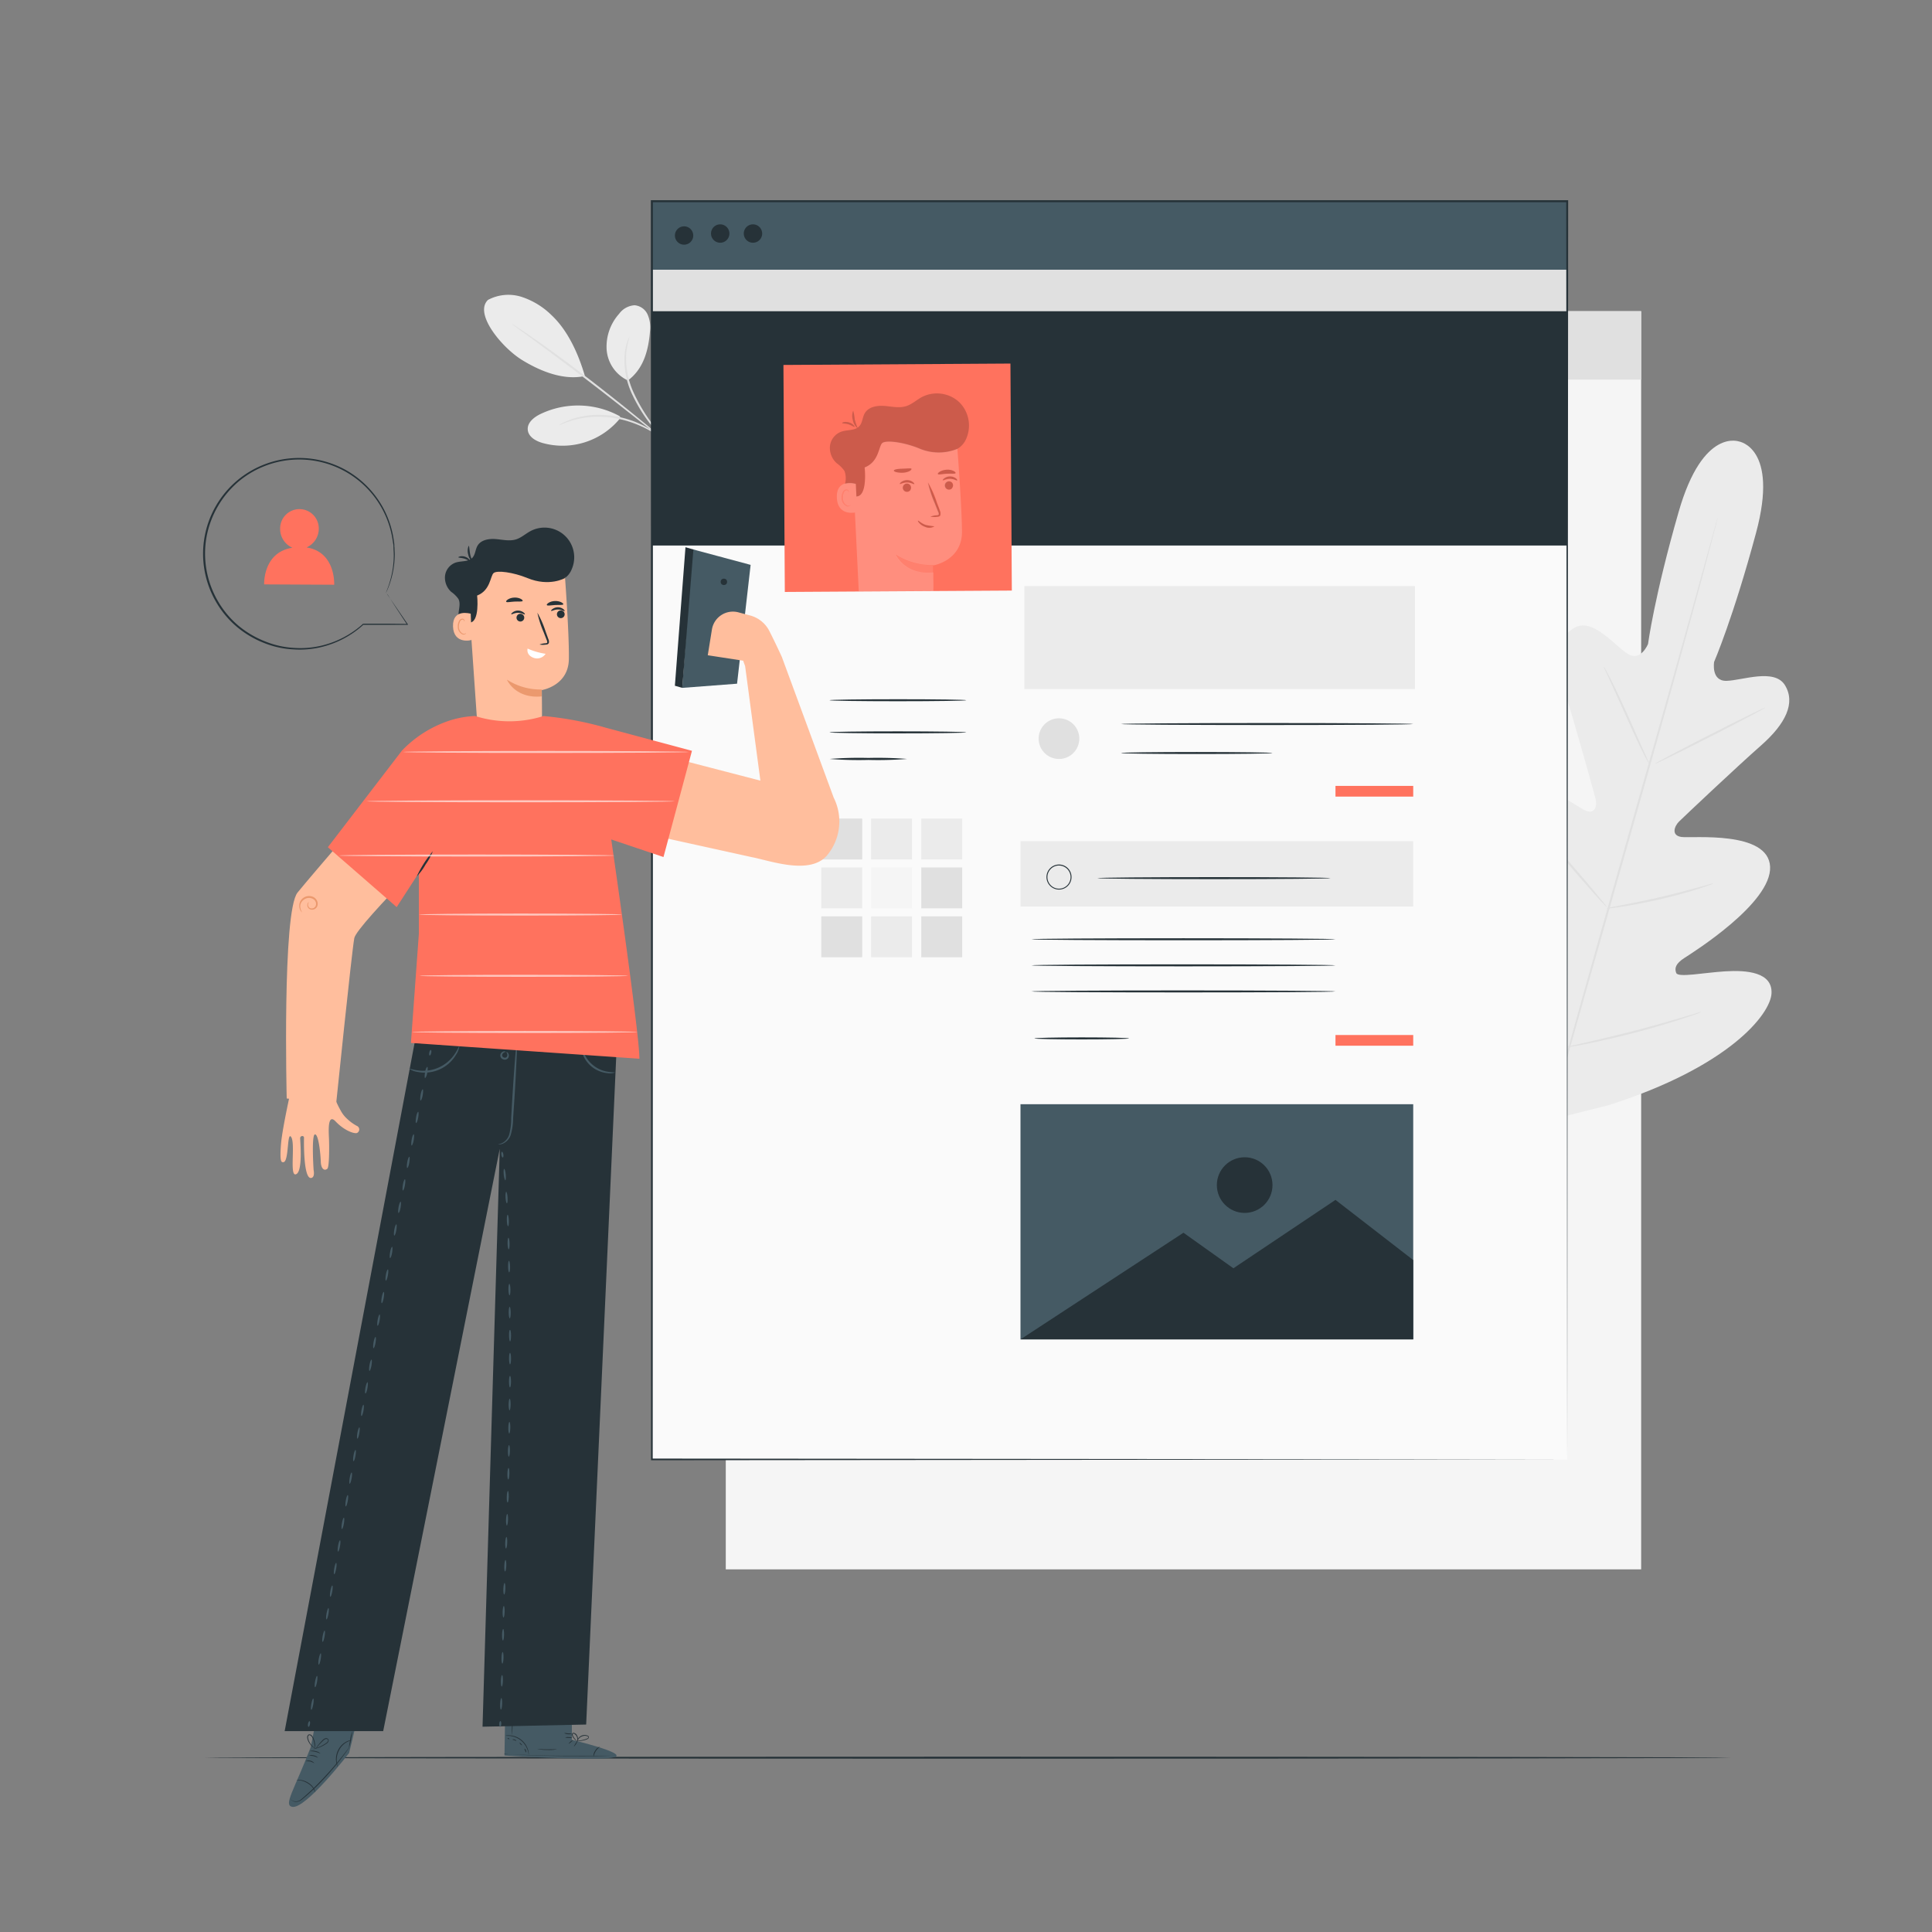 <svg xmlns="http://www.w3.org/2000/svg" viewBox="0 0 500 500"><rect x="0" y="0" width="500" height="500" fill="#808080" stroke="none"/><g id="freepik--background-complete--inject-51"><rect x="187.83" y="80.54" width="236.9" height="325.61" style="fill:#f5f5f5"></rect><rect x="187.83" y="80.54" width="236.9" height="17.7" style="fill:#e0e0e0"></rect><path d="M198.57,89.39A2.38,2.38,0,1,1,196.19,87,2.38,2.38,0,0,1,198.57,89.39Z" style="fill:#f5f5f5"></path><path d="M216.4,88.88A2.38,2.38,0,1,1,214,86.49,2.38,2.38,0,0,1,216.4,88.88Z" style="fill:#f5f5f5"></path><path d="M207.92,88.88a2.38,2.38,0,1,1-2.38-2.39A2.38,2.38,0,0,1,207.92,88.88Z" style="fill:#f5f5f5"></path><path d="M450.23,114.31s-9.44-3.91-15.77,18.07-7.95,34.28-7.95,34.28-1.89,4.71-5.3,2.53-8.86-9.2-13.48-6.85c-4.8,2.43-5.38,8.42-2.8,16.56s7.58,26.18,8,27.81,0,4.18-2.59,3.07-18.37-13.09-23.6-5.24,5.68,29.33,6.83,31.71.86,3.53-.21,4.38-6-3.68-10.64-6.9-10.57-6.14-13.21-1.36-.44,22.06,21.17,46.65l10.77,10.74,14.8-3.73c31.2-9.91,42-23.57,42.22-29s-6.39-6-12-5.65-12.19,1.69-12.67.42-.12-2.42,2.09-3.86,22.65-14.22,22.21-23.64-20.15-7.32-22.92-7.69-1.84-2.82-.64-4,14.81-14.05,21.22-19.69,9-11.06,6.16-15.63c-2.75-4.39-11-1.2-15.08-1.09s-3.23-4.9-3.23-4.9,4.94-11.37,10.87-33.46S450,114.24,450,114.24" style="fill:#ebebeb"></path><path d="M444.53,134s0,.16-.1.47-.2.78-.34,1.36c-.32,1.23-.77,3-1.36,5.24-1.18,4.55-2.94,11.12-5.15,19.22-4.42,16.21-10.7,38.56-17.73,63.21s-13.37,47-17.87,63.17l-5.31,19.17c-.63,2.25-1.12,4-1.45,5.21-.17.58-.3,1-.39,1.36l-.15.45s0-.16.09-.47.2-.78.34-1.36c.32-1.22.78-3,1.36-5.24,1.18-4.55,2.95-11.11,5.16-19.22,4.41-16.21,10.7-38.55,17.72-63.21s13.37-47,17.87-63.17L442.54,141c.62-2.25,1.11-4,1.45-5.21q.24-.87.39-1.35C444.47,134.14,444.53,134,444.53,134Z" style="fill:#e0e0e0"></path><path d="M415,172.45a4.21,4.21,0,0,1,.58.94c.35.62.82,1.52,1.4,2.65,1.14,2.25,2.63,5.41,4.22,8.92l4,9,1.23,2.73a3.84,3.84,0,0,1,.4,1,5.49,5.49,0,0,1-.58-.93c-.35-.62-.82-1.53-1.38-2.66-1.12-2.27-2.58-5.44-4.16-9l-4.07-9c-.49-1.07-.91-2-1.25-2.72A4.94,4.94,0,0,1,415,172.45Z" style="fill:#e0e0e0"></path><path d="M428.22,197.71c-.07-.13,6.3-3.5,14.21-7.53s14.38-7.2,14.45-7.07-6.3,3.5-14.21,7.53S428.28,197.84,428.22,197.71Z" style="fill:#e0e0e0"></path><path d="M415.72,235.08a4.87,4.87,0,0,1,1.09-.27l3-.57c2.52-.49,6-1.18,9.83-2.07s7.27-1.81,9.75-2.49l2.94-.81a5.62,5.62,0,0,1,1.1-.24,4.17,4.17,0,0,1-1,.43c-.68.25-1.67.58-2.9,1-2.46.78-5.89,1.75-9.73,2.64s-7.34,1.53-9.89,1.93c-1.28.19-2.31.33-3,.41A4.31,4.31,0,0,1,415.72,235.08Z" style="fill:#e0e0e0"></path><path d="M398.7,214.88a5,5,0,0,1,.75.72c.46.48,1.11,1.19,1.91,2.08,1.59,1.77,3.76,4.24,6.14,7s4.51,5.26,6,7.09c.76.92,1.37,1.67,1.78,2.19a3.67,3.67,0,0,1,.6.85,4.46,4.46,0,0,1-.75-.72c-.46-.48-1.11-1.19-1.91-2.08-1.59-1.77-3.77-4.24-6.14-7s-4.51-5.26-6-7.09c-.76-.92-1.37-1.66-1.78-2.19A3.31,3.31,0,0,1,398.7,214.88Z" style="fill:#e0e0e0"></path><path d="M383.47,246.48a6.31,6.31,0,0,1,.95.93l2.46,2.65c2.05,2.26,4.86,5.4,7.94,8.9s5.85,6.67,7.83,9l2.33,2.77a6.77,6.77,0,0,1,.8,1.06,6.6,6.6,0,0,1-1-.93l-2.45-2.65c-2.05-2.26-4.86-5.41-7.94-8.9s-5.85-6.67-7.83-9l-2.33-2.77A6.52,6.52,0,0,1,383.47,246.48Z" style="fill:#e0e0e0"></path><path d="M405.41,271a8.45,8.45,0,0,1,1.38-.38l3.77-.86c3.18-.73,7.58-1.76,12.4-3s9.15-2.51,12.29-3.43l3.71-1.09a7.74,7.74,0,0,1,1.38-.35,6.61,6.61,0,0,1-1.32.54c-.86.31-2.11.74-3.66,1.25-3.11,1-7.44,2.33-12.27,3.59s-9.25,2.24-12.46,2.88c-1.6.32-2.9.56-3.81.7A6.88,6.88,0,0,1,405.41,271Z" style="fill:#e0e0e0"></path><path d="M126.3,77.61a11.25,11.25,0,0,1,8.78-.75,19.87,19.87,0,0,1,7.65,4.7c4.28,4,7,10.13,8.64,15.75-6.34,1.39-13-2.14-16.26-4.14-5.16-3.17-12.56-12-8.81-15.56" style="fill:#ebebeb"></path><path d="M162.45,98.44A9.58,9.58,0,0,1,157,90.52a12.73,12.73,0,0,1,3.23-9.31,5.36,5.36,0,0,1,4-2.21,4.08,4.08,0,0,1,3.38,2.42,8.32,8.32,0,0,1,.61,4.28c-.39,5-1.68,9.75-5.69,12.74" style="fill:#ebebeb"></path><path d="M172.39,114.38s-.33-.27-.85-.84-1.27-1.4-2.15-2.46a40.43,40.43,0,0,1-5.82-9.09,20.57,20.57,0,0,1-1.88-10.6,14.48,14.48,0,0,1,.74-3.21,4.52,4.52,0,0,1,.51-1.09,25.42,25.42,0,0,0-.88,4.33,21.38,21.38,0,0,0,2,10.35,45.07,45.07,0,0,0,5.64,9.08l2,2.56A5.35,5.35,0,0,1,172.39,114.38Z" style="fill:#e0e0e0"></path><path d="M132.53,83.85a2.24,2.24,0,0,1,.45.25l1.24.8c1.07.7,2.6,1.75,4.48,3.06,3.75,2.62,8.86,6.36,14.39,10.63s10.46,8.25,14,11.16l4.16,3.47,1.12,1a1.87,1.87,0,0,1,.36.36,2,2,0,0,1-.43-.28l-1.18-.89L166.85,110c-3.59-2.84-8.55-6.77-14.07-11s-10.6-8-14.3-10.74l-4.38-3.19-1.18-.88C132.65,84,132.52,83.87,132.53,83.85Z" style="fill:#e0e0e0"></path><path d="M160.31,107.67a22.48,22.48,0,0,0-20.52-.48c-1.62.8-3.34,2.17-3.21,4s2,2.92,3.78,3.44a19.19,19.19,0,0,0,20.26-6.55" style="fill:#ebebeb"></path><path d="M144.64,110.05a4.65,4.65,0,0,1,1-.58,7.71,7.71,0,0,1,1.24-.57,13.55,13.55,0,0,1,1.72-.61,15.94,15.94,0,0,1,2.14-.53,23,23,0,0,1,2.51-.35,26.94,26.94,0,0,1,5.8.27,27.93,27.93,0,0,1,5.58,1.59,25.43,25.43,0,0,1,4.2,2.18,18.21,18.21,0,0,1,1.5,1,11.16,11.16,0,0,1,1.06.85,4.87,4.87,0,0,1,.84.81c-.06.09-1.31-1-3.59-2.39A28.34,28.34,0,0,0,159,108.2a27.86,27.86,0,0,0-5.67-.31,24.67,24.67,0,0,0-2.47.29,17.74,17.74,0,0,0-2.12.46C146.14,109.34,144.68,110.16,144.64,110.05Z" style="fill:#e0e0e0"></path></g><g id="freepik--Floor--inject-51"><path d="M448,454.89c0,.15-88.46.26-197.56.26S52.83,455,52.83,454.89s88.44-.26,197.57-.26S448,454.75,448,454.89Z" style="fill:#263238"></path></g><g id="freepik--speech-bubble--inject-51"><path d="M99.92,153.43s.15.18.4.54l1.09,1.57,4.12,6a.12.12,0,0,1,0,.17.11.11,0,0,1-.07,0H93.91a.15.15,0,0,1-.15-.14.11.11,0,0,1,0-.08h0l.26.22a24.82,24.82,0,0,1-11,5.78,23.81,23.81,0,0,1-7.11.57,23.48,23.48,0,0,1-7.47-1.62,25.39,25.39,0,0,1-7-4.1A24.42,24.42,0,0,1,56,155.92a24.8,24.8,0,0,1,5.49-31.66,24.95,24.95,0,0,1,28-2.62,25,25,0,0,1,8.87,8.44,24.64,24.64,0,0,1,3.51,9.49c.06.37.11.73.16,1.09s0,.72.07,1.06c0,.7.08,1.37.06,2a23.88,23.88,0,0,1-.32,3.49,23.6,23.6,0,0,1-1.27,4.67c-.2.51-.37.91-.49,1.15a2.37,2.37,0,0,1-.2.39,2.54,2.54,0,0,1,.15-.4c.1-.27.26-.66.44-1.18a26,26,0,0,0,1.17-4.66,24,24,0,0,0,.27-3.46c0-.64-.06-1.3-.08-2,0-.34,0-.69-.08-1.05l-.17-1.08a24.44,24.44,0,0,0-39.8-15,24.71,24.71,0,0,0-8.26,14,24.44,24.44,0,0,0,2.89,17A24.11,24.11,0,0,0,61.8,162a25.1,25.1,0,0,0,6.83,4A23.12,23.12,0,0,0,76,167.67a23.68,23.68,0,0,0,7-.53,24.52,24.52,0,0,0,10.88-5.63.16.16,0,0,1,.24,0,.15.15,0,0,1,0,.2h0l-.26-.23a1.73,1.73,0,0,1,.53-.07h2.84l3,0,5.23.06-.1.19c-1.74-2.65-3.1-4.71-4-6.14l-1-1.6C100,153.61,99.92,153.43,99.92,153.43Z" style="fill:#263238"></path><path d="M79.33,141.68a5.32,5.32,0,0,0,3.17-4.92,5,5,0,1,0-10,0,5.32,5.32,0,0,0,3.18,5c-7.67,1.15-7.32,9.48-7.32,9.48l18.13.09S86.93,142.82,79.33,141.68Z" style="fill:#FF725E"></path></g><g id="freepik--Window--inject-51"><rect x="168.67" y="52.1" width="236.9" height="325.61" style="fill:#fafafa"></rect><rect x="264.1" y="217.7" width="101.64" height="16.92" style="fill:#ebebeb"></rect><path d="M274.07,230.22a3.24,3.24,0,1,1,3.24-3.24A3.24,3.24,0,0,1,274.07,230.22Zm0-6.23a3,3,0,1,0,3,3A3,3,0,0,0,274.07,224Z" style="fill:#263238"></path><path d="M344.34,227.26c0,.14-13.5.26-30.15.26S284,227.4,284,227.26s13.5-.26,30.16-.26S344.34,227.11,344.34,227.26Z" style="fill:#263238"></path><rect x="168.67" y="80.49" width="236.9" height="60.69" style="fill:#263238"></rect><rect x="168.67" y="52.1" width="236.9" height="17.7" style="fill:#455a64"></rect><circle cx="177.04" cy="60.95" r="2.38" style="fill:#263238"></circle><path d="M197.25,60.44a2.38,2.38,0,1,1-2.38-2.38A2.39,2.39,0,0,1,197.25,60.44Z" style="fill:#263238"></path><path d="M188.77,60.44a2.38,2.38,0,1,1-2.38-2.38A2.39,2.39,0,0,1,188.77,60.44Z" style="fill:#263238"></path><rect x="168.67" y="69.8" width="236.9" height="10.69" style="fill:#e0e0e0"></rect><path d="M250.09,181.22c0,.14-7.93.26-17.71.26s-17.72-.12-17.72-.26,7.93-.26,17.72-.26S250.09,181.07,250.09,181.22Z" style="fill:#263238"></path><path d="M250.09,189.53c0,.15-7.93.27-17.71.27s-17.72-.12-17.72-.27,7.93-.26,17.72-.26S250.09,189.39,250.09,189.53Z" style="fill:#263238"></path><path d="M234.76,196.41a95.23,95.23,0,0,1-10,.26,95.23,95.23,0,0,1-10.05-.26,98.58,98.58,0,0,1,10.05-.26A98.58,98.58,0,0,1,234.76,196.41Z" style="fill:#263238"></path><rect x="265.11" y="151.68" width="101.08" height="26.65" style="fill:#ebebeb"></rect><path d="M279.32,191.15a5.26,5.26,0,1,1-5.25-5.25A5.25,5.25,0,0,1,279.32,191.15Z" style="fill:#e0e0e0"></path><path d="M365.74,187.38c0,.14-16.93.26-37.81.26s-37.82-.12-37.82-.26,16.93-.26,37.82-.26S365.74,187.23,365.74,187.38Z" style="fill:#263238"></path><path d="M329.32,194.88c0,.15-8.78.26-19.6.26s-19.61-.11-19.61-.26,8.78-.26,19.61-.26S329.32,194.74,329.32,194.88Z" style="fill:#263238"></path><rect x="345.62" y="203.39" width="20.12" height="2.77" style="fill:#FF725E"></rect><rect x="345.62" y="267.86" width="20.12" height="2.77" style="fill:#FF725E"></rect><path d="M345.62,243.08c0,.15-17.61.26-39.34.26s-39.35-.11-39.35-.26,17.62-.26,39.35-.26S345.62,242.94,345.62,243.08Z" style="fill:#263238"></path><path d="M345.62,249.83c0,.15-17.61.26-39.34.26s-39.35-.11-39.35-.26,17.62-.26,39.35-.26S345.62,249.69,345.62,249.83Z" style="fill:#263238"></path><path d="M345.62,256.58c0,.15-17.61.26-39.34.26s-39.35-.11-39.35-.26,17.62-.26,39.35-.26S345.62,256.44,345.62,256.58Z" style="fill:#263238"></path><path d="M292.22,268.74c0,.14-5.49.26-12.27.26s-12.26-.12-12.26-.26,5.49-.27,12.26-.27S292.22,268.59,292.22,268.74Z" style="fill:#263238"></path><rect x="264.1" y="285.77" width="101.64" height="60.86" style="fill:#455a64"></rect><polygon points="264.1 346.63 306.28 319.03 319.2 328.23 345.62 310.53 365.74 326.1 365.74 346.63 264.1 346.63" style="fill:#263238"></polygon><circle cx="322.12" cy="306.7" r="7.2" style="fill:#263238"></circle><rect x="212.55" y="211.84" width="10.59" height="10.59" style="fill:#e0e0e0"></rect><rect x="225.44" y="211.84" width="10.59" height="10.59" style="fill:#ebebeb"></rect><rect x="238.42" y="211.84" width="10.59" height="10.59" style="fill:#ebebeb"></rect><rect x="212.55" y="224.49" width="10.59" height="10.59" style="fill:#ebebeb"></rect><rect x="225.44" y="224.49" width="10.59" height="10.59" style="fill:#f5f5f5"></rect><rect x="238.42" y="224.49" width="10.59" height="10.59" style="fill:#e0e0e0"></rect><rect x="212.55" y="237.15" width="10.59" height="10.59" style="fill:#e0e0e0"></rect><rect x="225.44" y="237.15" width="10.59" height="10.59" style="fill:#ebebeb"></rect><rect x="238.42" y="237.15" width="10.59" height="10.59" style="fill:#e0e0e0"></rect><rect x="202.93" y="94.27" width="58.75" height="58.75" transform="translate(-0.75 1.42) rotate(-0.35)" style="fill:#FF725E"></rect><path d="M244.75,124.91a1.09,1.09,0,0,0,.09,1.53,1.08,1.08,0,0,0,1.44-1.61A1.09,1.09,0,0,0,244.75,124.91Z" style="opacity:0.2"></path><path d="M247.33,123.77a2.53,2.53,0,0,0-3,0c-.32.25-.44.49-.38.54s.85-.41,1.87-.4,1.76.56,1.87.43S247.65,124,247.33,123.77Z" style="opacity:0.2"></path><path d="M235.26,125.28a1.09,1.09,0,0,0-1.48.37,1.07,1.07,0,0,0,.36,1.48,1.09,1.09,0,0,0,1.49-.36A1.1,1.1,0,0,0,235.26,125.28Z" style="opacity:0.2"></path><path d="M236.22,124.74a2.44,2.44,0,0,0-1.49-.5,2.57,2.57,0,0,0-1.5.48c-.32.25-.44.48-.38.54s.85-.41,1.88-.4,1.75.55,1.87.42S236.54,125,236.22,124.74Z" style="opacity:0.2"></path><path d="M242.42,130.06a28.18,28.18,0,0,0-2.32-5.25,28.58,28.58,0,0,0,1.78,5.45c.28.72.56,1.4.82,2.08a1.41,1.41,0,0,1,.2.76c0,.15-.23.21-.5.24a5,5,0,0,0-1.65.36,5.07,5.07,0,0,0,1.69.05,2.15,2.15,0,0,0,.46-.06.74.74,0,0,0,.46-.43,1.73,1.73,0,0,0-.16-1.11C243,131.47,242.69,130.78,242.42,130.06Z" style="opacity:0.2"></path><path d="M231.73,143.55s2.32,5.34,9.73,4.62v-1.92A17.25,17.25,0,0,1,231.73,143.55Z" style="fill:#fff;opacity:0.1"></path><path d="M247.77,116.11l-.1.07-.06,0a12.82,12.82,0,0,1-9.8-.21c-4-1.61-8.56-2.19-9.49-1.34s-.82,4.84-4.54,6.3c0,0,.84,7.35-2.07,7.5h0l-.06,0c-.08-1.68-.15-3.24-.15-3.24a4.86,4.86,0,0,0-.61-.14,5.27,5.27,0,0,0-2.18.07c-1.16.33-2.22,1.27-2.13,3.67.15,4,3.33,4.08,4.67,3.85l1,20.42,19.29-.12c.07-1.56,0-2.67,0-4.05l0-.74c-7.41.72-9.73-4.62-9.73-4.62a17.25,17.25,0,0,0,9.7,2.7v.1c.14,0,7.41-1.27,7.45-8.63C248.93,132.18,248.16,121.29,247.77,116.11ZM220,130.89a1,1,0,0,1-.8.16,2.31,2.31,0,0,1-1.38-2.14,3,3,0,0,1,.26-1.43,1.24,1.24,0,0,1,.89-.82.69.69,0,0,1,.5.11.59.59,0,0,1,.21.31c.05.21,0,.31-.06.3s0-.11-.07-.25a.45.45,0,0,0-.53-.22,1,1,0,0,0-.64.7,2.93,2.93,0,0,0-.2,1.28,2.18,2.18,0,0,0,1.09,1.92.9.9,0,0,0,.66,0c.14-.07.21-.15.23-.14S220.2,130.76,220,130.89ZM245,121.56c1.46-.08,2.48.64,2.35.88s-1.11.09-2.29.16-2.16.34-2.3.08S243.51,121.63,245,121.56Zm-13.64.23c0-.3,1.06-.44,2.28-.49l1.54-.08c.38,0,.64,0,.72.09s-.09.39-.51.62a4.38,4.38,0,0,1-1.7.41C232.32,122.39,231.3,122.07,231.32,121.79Zm4.31,5a1.09,1.09,0,0,1-1.49.36,1.07,1.07,0,0,1-.36-1.48,1.09,1.09,0,0,1,1.48-.37A1.1,1.1,0,0,1,235.63,126.77Zm1-1.49c-.12.13-.85-.42-1.87-.42s-1.77.53-1.88.4.06-.29.38-.54a2.57,2.57,0,0,1,1.5-.48,2.44,2.44,0,0,1,1.49.5C236.54,125,236.65,125.23,236.6,125.28Zm2.79,11.06c-1.36-.46-2-1.54-1.84-1.6s.82.72,2,1.11a16.36,16.36,0,0,0,2.26.35A2.55,2.55,0,0,1,239.39,136.34Zm4-3.08a.74.74,0,0,1-.46.43,2.15,2.15,0,0,1-.46.06,5.07,5.07,0,0,1-1.69-.05,5,5,0,0,1,1.65-.36c.27,0,.48-.09.5-.24a1.41,1.41,0,0,0-.2-.76c-.26-.68-.54-1.36-.82-2.08a28.58,28.58,0,0,1-1.78-5.45,28.18,28.18,0,0,1,2.32,5.25c.27.72.53,1.41.78,2.09A1.73,1.73,0,0,1,243.36,133.26Zm3-6.91a1.08,1.08,0,0,1-1.52.09,1.08,1.08,0,1,1,1.44-1.61A1.08,1.08,0,0,1,246.36,126.35Zm1.34-2c-.11.13-.84-.43-1.87-.43s-1.76.53-1.87.4.06-.29.38-.54a2.53,2.53,0,0,1,3,0C247.65,124,247.76,124.26,247.7,124.32Z" style="fill:#fff;opacity:0.2"></path><path d="M219.31,130.81a2.18,2.18,0,0,1-1.09-1.92,2.93,2.93,0,0,1,.2-1.28,1,1,0,0,1,.64-.7.45.45,0,0,1,.53.22c.07.14,0,.24.07.25s.11-.09.06-.3a.59.59,0,0,0-.21-.31.69.69,0,0,0-.5-.11,1.24,1.24,0,0,0-.89.82,3,3,0,0,0-.26,1.43,2.31,2.31,0,0,0,1.38,2.14,1,1,0,0,0,.8-.16c.16-.13.18-.25.16-.26s-.09.07-.23.14A.9.9,0,0,1,219.31,130.81Z" style="fill:#fff;opacity:0.1"></path><path d="M221.15,110.47c.11-.08-.38-.84-1.4-1.15s-1.86,0-1.8.17.79.06,1.65.33S221,110.57,221.15,110.47Z" style="opacity:0.2"></path><path d="M221.93,110.7a17.27,17.27,0,0,1-.72-2.13,12.6,12.6,0,0,0-.4-2.3,3.65,3.65,0,0,0-.11,2.41,3.47,3.47,0,0,0,1.14,2.07s.07,0,.08,0S221.94,110.73,221.93,110.7Z" style="opacity:0.2"></path><path d="M245,122.6c1.18-.07,2.17.12,2.29-.16s-.89-1-2.35-.88-2.4.88-2.24,1.12S243.83,122.65,245,122.6Z" style="opacity:0.2"></path><path d="M233.65,122.34a4.38,4.38,0,0,0,1.7-.41c.42-.23.59-.51.51-.62s-.34-.1-.72-.09l-1.54.08c-1.22,0-2.27.19-2.28.49S232.32,122.39,233.65,122.34Z" style="opacity:0.2"></path><path d="M237.55,134.74c-.13.06.48,1.14,1.84,1.6a2.55,2.55,0,0,0,2.43-.14,16.36,16.36,0,0,1-2.26-.35C238.37,135.46,237.67,134.65,237.55,134.74Z" style="opacity:0.2"></path><path d="M248.17,104a8.52,8.52,0,0,0-9.56-1.26c-1.4.75-2.59,1.89-4.1,2.37-1.81.57-3.76.08-5.65-.06s-4.1.24-5.05,1.88c-.61,1-.58,2.45-1.41,3.35a2.22,2.22,0,0,1-.47.4s0,0,0,.06,0,0-.08,0c-1.17.7-2.83.5-4.19,1a4.5,4.5,0,0,0-2.87,3.72,5.34,5.34,0,0,0,1.76,4.43,8.23,8.23,0,0,1,2,2,5.43,5.43,0,0,1,.14,3.3,5.27,5.27,0,0,1,2.18-.07,4.86,4.86,0,0,1,.61.14s.07,1.56.15,3.24l.06,0h0c2.91-.15,2.07-7.5,2.07-7.5,3.72-1.46,3.61-5.45,4.54-6.3s5.49-.27,9.49,1.34a12.82,12.82,0,0,0,9.8.21l.06,0,.1-.07L248,116l.22-.12v0a5.66,5.66,0,0,0,1.84-2.34A8.51,8.51,0,0,0,248.17,104Z" style="opacity:0.2"></path><path d="M405.34,52.1l.23.24-236.87,0h0l.27-.26c0,121.69,0,234.34-.05,325.61l-.22-.21,236.9.21-236.9.22h-.21v-.22c0-91.27,0-203.92-.05-325.61v-.26h.29l236.87,0h.24v.23c-.14,192.62-.23,323.53-.24,325.61" style="fill:#263238"></path></g><g id="freepik--Character--inject-51"><path d="M84.86,280.11l1.29,2.75a25.77,25.77,0,0,0,2.08,4.66,7.71,7.71,0,0,0,1.57,2,11.63,11.63,0,0,0,2.55,1.86,1,1,0,0,1,0,1.85c-.86.21-3.36-.75-5.49-3s-1.8,2.63-1.72,4.42.11,7.34-.42,7.81c-.78.68-1.65,0-1.7-1.82s-.56-7.15-1.51-7.06-.35,9.2-.35,9.2.44,1.93-.65,2.08c-2,.25-1.86-9.48-1.83-10.41,0-.64-1-.58-1,.12s.78,9.07-1.21,9.36c-1.53.21,0-8-1.11-9.66s-.54,6.36-2,6.5c-.54.06-1,0-.64-4.62s3.34-17.5,3.34-17.5L85,280.24" style="fill:#ffbe9d"></path><path d="M120.35,211.92s-28,27.33-28.66,30.87S87,285.56,87,285.56l-12.8-1.27S73,235.93,77,231s20-23.41,20-23.41Z" style="fill:#ffbe9d"></path><path d="M78.2,236.13s-.18-.1-.37-.39a2.4,2.4,0,0,1-.38-1.41,2.44,2.44,0,0,1,1-1.92,2.55,2.55,0,0,1,2.64-.27,2.07,2.07,0,0,1,1,1.07,1.82,1.82,0,0,1,0,1.36,1.44,1.44,0,0,1-2,.68,1.2,1.2,0,0,1-.5-1.38c.13-.35.34-.44.34-.42s-.12.16-.17.46A1,1,0,0,0,80.2,235a1.12,1.12,0,0,0,1.5-.57,1.36,1.36,0,0,0,0-1,1.56,1.56,0,0,0-.79-.83,2.15,2.15,0,0,0-2.21.2,2.19,2.19,0,0,0-1,1.62A3.12,3.12,0,0,0,78.2,236.13Z" style="fill:#eb996e"></path><path d="M179.22,142.15c-.19.53-2.65,35.87-2.65,35.87l14.18-1.08,3.51-30.75Z" style="fill:#455a64"></path><polygon points="176.57 178.02 174.66 177.47 177.4 141.62 179.45 142.21 176.57 178.02" style="fill:#263238"></polygon><circle cx="187.34" cy="150.58" r="0.83" style="fill:#263238"></circle><path d="M171.79,195.54l25,6.49-3.95-29.62h0l-.51-1.42-9.16-1.41,1.09-6.76a5.51,5.51,0,0,1,6.83-4.35l3,.8a7.84,7.84,0,0,1,5,4c1.73,3.4,3.43,7.12,3.27,6.8h0l13.4,36.36a13.74,13.74,0,0,1-1.48,14.65c-4.32,5.61-14.75,1.71-19.66.76l-32-7.05Z" style="fill:#ffbe9d"></path><path d="M121.91,159.44a1.6,1.6,0,0,1-.4,1.67,1.57,1.57,0,0,1-1.68.28c-1.06-.46-1.26-1.86-1.12-3s.46-2.37-.08-3.39a7.36,7.36,0,0,0-1.86-1.83,5,5,0,0,1-1.6-4.13,4.16,4.16,0,0,1,2.68-3.42c1.48-.51,3.36-.15,4.42-1.29.76-.84.74-2.13,1.32-3.11.89-1.51,2.94-1.85,4.69-1.71s3.55.6,5.24.09c1.4-.43,2.51-1.49,3.81-2.17a7.69,7.69,0,0,1,10.58,10,4.93,4.93,0,0,1-2.25,2.49" style="fill:#263238"></path><path d="M123.66,189.28,140.22,188c.1-1.93,0-9.41,0-9.41s6.89-1.07,7-8-1.11-22.7-1.11-22.7h0a24,24,0,0,0-24.06,3l-1,.79Z" style="fill:#ffbe9d"></path><path d="M144.46,159.71a1,1,0,0,1-.07-1.41,1,1,0,1,1,1.48,1.35A1,1,0,0,1,144.46,159.71Z" style="fill:#263238"></path><path d="M146.13,158.14c-.11.12-.78-.4-1.73-.4s-1.64.48-1.74.36.05-.27.35-.5a2.42,2.42,0,0,1,1.4-.44,2.29,2.29,0,0,1,1.38.48C146.08,157.87,146.18,158.09,146.13,158.14Z" style="fill:#263238"></path><path d="M135.2,159a1,1,0,1,1-1.38.33A1,1,0,0,1,135.2,159Z" style="fill:#263238"></path><path d="M135.83,159c-.11.12-.79-.4-1.74-.41s-1.63.49-1.74.37.06-.27.36-.5a2.25,2.25,0,0,1,1.39-.44,2.35,2.35,0,0,1,1.38.47C135.78,158.71,135.88,158.92,135.83,159Z" style="fill:#263238"></path><path d="M139.63,166.8a4.72,4.72,0,0,1,1.53-.32c.25,0,.45-.08.47-.22a1.48,1.48,0,0,0-.18-.71c-.25-.63-.49-1.26-.75-1.93a26.29,26.29,0,0,1-1.63-5.06,25.58,25.58,0,0,1,2.13,4.87c.25.67.48,1.31.71,1.95a1.57,1.57,0,0,1,.14,1,.66.66,0,0,1-.43.39,1.76,1.76,0,0,1-.42.06A4.52,4.52,0,0,1,139.63,166.8Z" style="fill:#263238"></path><path d="M136.55,167.85a17.25,17.25,0,0,0,4.65,1.35,2.63,2.63,0,0,1-3.09,1.05C136.05,169.49,136.55,167.85,136.55,167.85Z" style="fill:#fff"></path><path d="M140.19,178.44a16,16,0,0,1-9-2.55s2.12,5,9,4.34Z" style="fill:#eb996e"></path><path d="M146.19,149.61s-4,2.33-9.67,0c-3.7-1.52-7.93-2.08-8.79-1.29s-.79,4.47-4.25,5.81c0,0,.77,7-2,7s-1.87-11.05-1.87-11.05l6.59-3.85,7.37-2,7.11.47,5.56,1.09Z" style="fill:#263238"></path><path d="M121.82,158.82c-.12,0-4.73-1.4-4.58,3.31s4.84,3.59,4.85,3.45S121.82,158.82,121.82,158.82Z" style="fill:#ffbe9d"></path><path d="M120.59,163.84s-.08.06-.21.13a.8.8,0,0,1-.62,0,2,2,0,0,1-1-1.79A2.79,2.79,0,0,1,119,161a.93.93,0,0,1,.59-.65.44.44,0,0,1,.5.21c.06.13,0,.23.06.23s.1-.08.06-.27a.59.59,0,0,0-.2-.29.64.64,0,0,0-.46-.11,1.15,1.15,0,0,0-.83.76,2.71,2.71,0,0,0-.24,1.32,2.13,2.13,0,0,0,1.26,2,.9.9,0,0,0,.74-.15C120.59,164,120.61,163.85,120.59,163.84Z" style="fill:#eb996e"></path><path d="M118.62,144.23c-.05-.13.73-.47,1.68-.17s1.4,1,1.29,1.09-.65-.35-1.45-.59S118.66,144.37,118.62,144.23Z" style="fill:#263238"></path><path d="M121.3,141.25c.16,0,.15,1,.37,2.14s.75,2,.63,2-.89-.66-1.14-1.94A3.23,3.23,0,0,1,121.3,141.25Z" style="fill:#263238"></path><path d="M141.52,156.59c-.16-.23.72-1,2.08-1.05s2.31.62,2.18.86-1,.12-2.13.18S141.66,156.85,141.52,156.59Z" style="fill:#263238"></path><path d="M131,155.71c-.15-.23.72-1,2.09-1.06s2.3.62,2.17.87-1,.11-2.13.17S131.09,156,131,155.71Z" style="fill:#263238"></path><path d="M92,446.78l-1.65,6.9s-11.27,14.64-14.75,13.93c-2.28-.47.52-4.29,4.81-15.42l.9-4.59Z" style="fill:#455a64"></path><path d="M75.11,465.45a1.49,1.49,0,0,0,.6.57,2.08,2.08,0,0,0,2.16-.3,62,62,0,0,0,5.61-5.32c2.09-2.19,3.84-4.3,5.08-5.85L90,452.7l.39-.51a1.07,1.07,0,0,1,.15-.17l-.12.2-.36.52c-.31.46-.79,1.11-1.39,1.9a70.5,70.5,0,0,1-5,5.91A54,54,0,0,1,78,465.84a2.58,2.58,0,0,1-1.27.47,1.83,1.83,0,0,1-1-.22,1.16,1.16,0,0,1-.48-.44A.52.52,0,0,1,75.11,465.45Z" style="fill:#263238"></path><path d="M76.71,460.74a1.79,1.79,0,0,1,.93-.11,4.82,4.82,0,0,1,2.12.74A3.9,3.9,0,0,1,81.31,463a2,2,0,0,1,.24.9s-.11-.34-.37-.84a4.17,4.17,0,0,0-1.53-1.52,5.39,5.39,0,0,0-2-.77A8.58,8.58,0,0,0,76.71,460.74Z" style="fill:#263238"></path><path d="M87.38,457.3a1.31,1.31,0,0,1-.13-.33A7.17,7.17,0,0,1,87,456a5.14,5.14,0,0,1,.53-3.14,4.91,4.91,0,0,1,2.28-2.22,3.94,3.94,0,0,1,.93-.28c.23,0,.36,0,.36,0a8.14,8.14,0,0,0-1.23.44A5,5,0,0,0,87.74,453a5.3,5.3,0,0,0-.57,3C87.26,456.81,87.42,457.29,87.38,457.3Z" style="fill:#263238"></path><path d="M91.25,448s-.2,1-.42,2.2a7.35,7.35,0,0,1-.58,2.17s.17-1,.38-2.2A7.12,7.12,0,0,1,91.25,448Z" style="fill:#263238"></path><path d="M80.18,453.17a2.63,2.63,0,0,1,1.45,0,2.52,2.52,0,0,1,1.3.62c0,.06-.59-.24-1.35-.42S80.19,453.23,80.18,453.17Z" style="fill:#263238"></path><path d="M80,454.35a1.77,1.77,0,0,1,1.22-.05,1.79,1.79,0,0,1,1.07.59c0,.05-.49-.24-1.12-.39S80,454.41,80,454.35Z" style="fill:#263238"></path><path d="M79.05,455.83a1.83,1.83,0,0,1,2.33.53,5.74,5.74,0,0,0-1.11-.49A5.33,5.33,0,0,0,79.05,455.83Z" style="fill:#263238"></path><path d="M81,452.67s.52-.14,1.32-.45a9.78,9.78,0,0,0,1.36-.66,7.85,7.85,0,0,0,.75-.48c.23-.17.48-.41.47-.68s-.34-.41-.6-.34a1.59,1.59,0,0,0-.69.46c-.42.39-.77.76-1.06,1.08-.58.65-.9,1.08-.92,1.06a1.08,1.08,0,0,1,.19-.33,9.79,9.79,0,0,1,.62-.82,12.56,12.56,0,0,1,1-1.13,1.63,1.63,0,0,1,.78-.52.66.66,0,0,1,.85.53,1.13,1.13,0,0,1-.56.86c-.26.18-.52.34-.77.48a9.67,9.67,0,0,1-1.41.63,8.25,8.25,0,0,1-1,.27A1.44,1.44,0,0,1,81,452.67Z" style="fill:#263238"></path><path d="M81.55,452.53s-.08-.49-.21-1.26A5.46,5.46,0,0,0,81,450a3.13,3.13,0,0,0-.42-.67c-.17-.19-.44-.36-.64-.23s-.24.43-.21.68a3.17,3.17,0,0,0,.22.76,4.5,4.5,0,0,0,.73,1.13c.53.58.93.86.91.89a1,1,0,0,1-.3-.18,4.47,4.47,0,0,1-.72-.61,4.28,4.28,0,0,1-.8-1.16,2.87,2.87,0,0,1-.24-.8.88.88,0,0,1,.3-.9.76.76,0,0,1,.9.29,2.74,2.74,0,0,1,.44.72,5,5,0,0,1,.36,1.36c.05.39.06.71.07.93A1.18,1.18,0,0,1,81.55,452.53Z" style="fill:#263238"></path><path d="M148,450.27l0-9.2-17.22-.2-.22,13.45,1.07.08c4.75.32,24.17,1.3,27.36.37C162.62,453.74,148,450.27,148,450.27Z" style="fill:#455a64"></path><path d="M130.39,453.92l.3,0,.85.07,3.13.17c2.64.13,6.29.26,10.33.31s7.69,0,10.34,0l3.13-.09.85,0,.3,0h-1.15l-3.13,0c-2.65,0-6.3,0-10.34,0s-7.68-.17-10.33-.26l-3.13-.11-.85,0Z" style="fill:#263238"></path><path d="M153.59,454.69a6.85,6.85,0,0,1,.6-1.49,6.33,6.33,0,0,1,1.09-1.18,2.22,2.22,0,0,0-1.26,1.07A2.3,2.3,0,0,0,153.59,454.69Z" style="fill:#263238"></path><path d="M148.54,452c.05,0,.3-.26.55-.65s.43-.74.38-.77-.3.26-.55.66S148.49,452,148.54,452Z" style="fill:#263238"></path><path d="M147.16,451.29s.31-.14.61-.4.51-.51.47-.55-.31.13-.61.39S147.12,451.25,147.16,451.29Z" style="fill:#263238"></path><path d="M146.3,449.65c0,.06.4.12.89.13a2.21,2.21,0,0,0,.9-.08c0-.06-.4-.12-.89-.13A2,2,0,0,0,146.3,449.65Z" style="fill:#263238"></path><path d="M146,448.5a1.72,1.72,0,0,0,1,.31,1.68,1.68,0,0,0,1-.13,5.54,5.54,0,0,0-1-.08A5.06,5.06,0,0,0,146,448.5Z" style="fill:#263238"></path><path d="M149.14,450.55a3.4,3.4,0,0,0,1.11,0,7,7,0,0,0,1.18-.25,2.92,2.92,0,0,0,.68-.27.61.61,0,0,0,.28-.34.43.43,0,0,0-.16-.44,2,2,0,0,0-2.52.56,2.07,2.07,0,0,0-.37.73c-.05.19-.05.3,0,.3a3.37,3.37,0,0,1,.51-.94,2.09,2.09,0,0,1,1-.6,1.71,1.71,0,0,1,1.31.11c.18.13.11.34-.09.45a3.21,3.21,0,0,1-.63.26,7,7,0,0,1-1.14.28C149.57,450.52,149.14,450.52,149.14,450.55Z" style="fill:#263238"></path><path d="M149.43,450.61a1.1,1.1,0,0,0,.14-.77,1.94,1.94,0,0,0-.29-.81,1.13,1.13,0,0,0-.92-.58.45.45,0,0,0-.35.51,1.3,1.3,0,0,0,.19.5,3.45,3.45,0,0,0,.51.67,1.55,1.55,0,0,0,.63.46s-.22-.2-.52-.56a3.88,3.88,0,0,1-.46-.67c-.14-.23-.24-.65,0-.7s.56.25.73.48a1.82,1.82,0,0,1,.3.72A4.44,4.44,0,0,1,149.43,450.61Z" style="fill:#263238"></path><path d="M130.8,449.21s.5,0,1.28.06a5.66,5.66,0,0,1,2.76,1.18,5.56,5.56,0,0,1,1.7,2.47c.26.75.27,1.24.31,1.24s0-.13,0-.35a5.22,5.22,0,0,0-1.89-3.52,5.29,5.29,0,0,0-2.88-1.17,4.66,4.66,0,0,0-1,0A1.26,1.26,0,0,0,130.8,449.21Z" style="fill:#263238"></path><path d="M132.68,442.07a62.51,62.51,0,0,0-.18,7.07,56.85,56.85,0,0,0,.18-7.07Z" style="fill:#263238"></path><path d="M139.07,452.61a10,10,0,0,0,2.51.28,10.18,10.18,0,0,0,2.52-.17c0-.06-1.13,0-2.52,0S139.07,452.55,139.07,452.61Z" style="fill:#263238"></path><path d="M135.69,452.56s.09.24.2.5.17.49.23.48.09-.27,0-.57S135.73,452.52,135.69,452.56Z" style="fill:#263238"></path><path d="M134.44,451s.07.22.24.4.35.3.4.26-.07-.22-.25-.4S134.48,450.92,134.44,451Z" style="fill:#263238"></path><path d="M132.63,450.21c0,.06.24.06.49.15s.43.23.48.19-.1-.27-.41-.38S132.61,450.16,132.63,450.21Z" style="fill:#263238"></path><path d="M131.34,449.85c0,.06.07.15.21.2s.28.06.3,0-.07-.14-.22-.2S131.36,449.8,131.34,449.85Z" style="fill:#263238"></path><polyline points="159.74 267.66 151.7 446.31 124.88 446.87 129.34 297.31 99.17 448.01 73.67 448.01 107.72 267.66" style="fill:#263238"></polyline><path d="M80.09,445.43c.14,0,.2.37.13.78s-.24.72-.38.7-.2-.38-.13-.79S80,445.4,80.09,445.43Z" style="fill:#455a64"></path><path d="M81.07,439.58c.14,0,.15.7,0,1.5s-.36,1.45-.5,1.42-.15-.69,0-1.5S80.93,439.56,81.07,439.58Z" style="fill:#455a64"></path><path d="M82.05,433.73c.14,0,.15.7,0,1.51s-.36,1.44-.5,1.41-.15-.69,0-1.5S81.91,433.71,82.05,433.73Z" style="fill:#455a64"></path><path d="M83,427.88c.14,0,.14.7,0,1.51s-.36,1.44-.51,1.41-.14-.69,0-1.5S82.89,427.86,83,427.88Z" style="fill:#455a64"></path><path d="M84,422c.14,0,.15.7,0,1.5s-.36,1.45-.5,1.42-.15-.69,0-1.5S83.88,422,84,422Z" style="fill:#455a64"></path><path d="M85,416.18c.14,0,.15.7,0,1.5s-.36,1.45-.5,1.42-.15-.69,0-1.5S84.87,416.15,85,416.18Z" style="fill:#455a64"></path><path d="M86,410.33c.14,0,.15.7,0,1.5s-.36,1.45-.51,1.42-.14-.69,0-1.5S85.86,410.3,86,410.33Z" style="fill:#455a64"></path><path d="M87,404.48c.14,0,.15.7,0,1.51s-.36,1.44-.5,1.42-.15-.7,0-1.51S86.85,404.45,87,404.48Z" style="fill:#455a64"></path><path d="M88,398.63c.14,0,.14.7,0,1.51s-.37,1.44-.51,1.41-.14-.69,0-1.5S87.85,398.61,88,398.63Z" style="fill:#455a64"></path><path d="M89,392.78c.14,0,.14.7,0,1.51s-.37,1.44-.51,1.42-.15-.7,0-1.51S88.85,392.76,89,392.78Z" style="fill:#455a64"></path><path d="M90,386.93c.15,0,.15.7,0,1.51s-.37,1.44-.51,1.42-.14-.7,0-1.51S89.85,386.91,90,386.93Z" style="fill:#455a64"></path><path d="M91,381.09c.15,0,.15.7,0,1.5S90.64,384,90.5,384s-.14-.7,0-1.51S90.86,381.06,91,381.09Z" style="fill:#455a64"></path><path d="M92,375.24c.14,0,.14.7,0,1.51s-.37,1.44-.51,1.41-.14-.7,0-1.5S91.88,375.22,92,375.24Z" style="fill:#455a64"></path><path d="M93,369.4c.14,0,.14.69,0,1.5s-.37,1.44-.51,1.42-.14-.7,0-1.51S92.9,369.37,93,369.4Z" style="fill:#455a64"></path><path d="M94.07,363.55c.14,0,.14.7,0,1.51s-.38,1.44-.52,1.41-.14-.7,0-1.5S93.93,363.53,94.07,363.55Z" style="fill:#455a64"></path><path d="M95.1,357.71c.14,0,.14.7,0,1.51s-.37,1.44-.52,1.41-.14-.7,0-1.51S95,357.68,95.1,357.71Z" style="fill:#455a64"></path><path d="M96.14,351.87c.14,0,.14.7,0,1.5s-.38,1.44-.52,1.42-.14-.7,0-1.51S96,351.84,96.14,351.87Z" style="fill:#455a64"></path><path d="M97.19,346c.14,0,.14.7,0,1.5s-.38,1.44-.52,1.42-.14-.7,0-1.51S97.05,346,97.19,346Z" style="fill:#455a64"></path><path d="M98.25,340.19c.14,0,.14.7,0,1.5s-.38,1.44-.52,1.42-.14-.7,0-1.51S98.11,340.16,98.25,340.19Z" style="fill:#455a64"></path><path d="M99.31,334.35c.15,0,.14.7,0,1.51s-.38,1.44-.52,1.41-.14-.7,0-1.51S99.17,334.33,99.31,334.35Z" style="fill:#455a64"></path><path d="M100.39,328.52c.14,0,.14.7,0,1.5s-.39,1.44-.53,1.41-.13-.7,0-1.5S100.25,328.49,100.39,328.52Z" style="fill:#455a64"></path><path d="M101.48,322.68c.14,0,.13.7,0,1.51s-.39,1.44-.53,1.41-.13-.7,0-1.51S101.33,322.66,101.48,322.68Z" style="fill:#455a64"></path><path d="M102.57,316.85c.14,0,.13.7,0,1.51s-.39,1.43-.53,1.41-.13-.7,0-1.51S102.43,316.83,102.57,316.85Z" style="fill:#455a64"></path><path d="M103.68,311c.14,0,.13.7,0,1.51s-.4,1.43-.54,1.41-.13-.7,0-1.51S103.54,311,103.68,311Z" style="fill:#455a64"></path><path d="M104.8,305.2c.14,0,.13.7,0,1.5s-.39,1.44-.53,1.41-.13-.7,0-1.51S104.66,305.17,104.8,305.2Z" style="fill:#455a64"></path><path d="M105.93,299.37c.14,0,.13.7,0,1.51s-.4,1.43-.54,1.4-.13-.7,0-1.5S105.79,299.34,105.93,299.37Z" style="fill:#455a64"></path><path d="M107.07,293.55c.14,0,.13.7,0,1.5s-.4,1.44-.54,1.41-.13-.7,0-1.51S106.93,293.52,107.07,293.55Z" style="fill:#455a64"></path><path d="M108.23,287.73c.14,0,.13.7,0,1.51s-.41,1.43-.55,1.4-.13-.7,0-1.51S108.09,287.7,108.23,287.73Z" style="fill:#455a64"></path><path d="M109.4,281.91c.15,0,.13.71,0,1.51s-.41,1.43-.55,1.4-.13-.7,0-1.5S109.26,281.88,109.4,281.91Z" style="fill:#455a64"></path><path d="M110.59,276.1c.14,0,.13.7,0,1.5S110.14,279,110,279s-.12-.71,0-1.51S110.45,276.07,110.59,276.1Z" style="fill:#455a64"></path><path d="M111.5,271.72c.14,0,.19.38.1.78s-.26.71-.4.68-.19-.38-.11-.78S111.36,271.69,111.5,271.72Z" style="fill:#455a64"></path><path d="M129.51,445.41c.14,0,.24.35.22.76s-.16.74-.3.74-.24-.35-.22-.77S129.36,445.4,129.51,445.41Z" style="fill:#455a64"></path><path d="M129.75,439.46c.15,0,.24.67.21,1.5s-.18,1.48-.32,1.47-.24-.67-.2-1.49S129.61,439.45,129.75,439.46Z" style="fill:#455a64"></path><path d="M129.94,433.5c.14,0,.24.68.21,1.5s-.16,1.48-.3,1.48-.24-.67-.22-1.5S129.79,433.5,129.94,433.5Z" style="fill:#455a64"></path><path d="M130.09,427.55c.14,0,.24.67.22,1.49s-.15,1.49-.3,1.49-.24-.68-.22-1.5S129.94,427.55,130.09,427.55Z" style="fill:#455a64"></path><path d="M130.23,421.59c.14,0,.24.68.22,1.5s-.15,1.49-.29,1.48-.25-.67-.23-1.49S130.08,421.59,130.23,421.59Z" style="fill:#455a64"></path><path d="M130.38,415.63c.15,0,.25.68.22,1.5s-.15,1.49-.3,1.48-.24-.67-.22-1.49S130.24,415.63,130.38,415.63Z" style="fill:#455a64"></path><path d="M130.58,409.68c.14,0,.24.67.21,1.5s-.17,1.48-.32,1.47-.23-.67-.2-1.49S130.44,409.67,130.58,409.68Z" style="fill:#455a64"></path><path d="M130.83,403.73c.14,0,.23.67.2,1.49s-.18,1.49-.32,1.48-.24-.68-.2-1.5S130.69,403.72,130.83,403.73Z" style="fill:#455a64"></path><path d="M131.06,397.77c.15,0,.24.68.21,1.5s-.18,1.48-.32,1.48-.24-.68-.2-1.5S130.92,397.77,131.06,397.77Z" style="fill:#455a64"></path><path d="M131.27,391.82c.14,0,.24.67.21,1.5s-.17,1.48-.31,1.48-.24-.68-.21-1.5S131.13,391.81,131.27,391.82Z" style="fill:#455a64"></path><path d="M131.45,385.86c.15,0,.24.67.22,1.5s-.16,1.48-.31,1.48-.24-.68-.21-1.5S131.31,385.86,131.45,385.86Z" style="fill:#455a64"></path><path d="M131.61,379.91c.14,0,.24.67.22,1.49s-.15,1.49-.3,1.48-.24-.67-.22-1.49S131.46,379.9,131.61,379.91Z" style="fill:#455a64"></path><path d="M131.74,374c.14,0,.24.67.23,1.49s-.15,1.49-.29,1.49-.25-.67-.23-1.5S131.59,374,131.74,374Z" style="fill:#455a64"></path><path d="M131.84,368c.14,0,.25.68.23,1.5s-.14,1.48-.28,1.48-.25-.67-.24-1.49S131.69,368,131.84,368Z" style="fill:#455a64"></path><path d="M131.91,362c.14,0,.25.67.24,1.49S132,365,131.88,365s-.26-.67-.25-1.5S131.76,362,131.91,362Z" style="fill:#455a64"></path><path d="M132,356.08c.14,0,.26.67.25,1.49s-.12,1.49-.27,1.49-.25-.67-.25-1.49S131.81,356.08,132,356.08Z" style="fill:#455a64"></path><path d="M132,350.13c.15,0,.26.66.26,1.48s-.12,1.49-.26,1.49-.26-.66-.26-1.49S131.82,350.13,132,350.13Z" style="fill:#455a64"></path><path d="M132,344.17c.14,0,.26.66.26,1.49s-.11,1.49-.25,1.49-.26-.67-.27-1.49S131.8,344.17,132,344.17Z" style="fill:#455a64"></path><path d="M131.9,338.21c.14,0,.27.67.27,1.49s-.1,1.49-.24,1.49-.27-.66-.28-1.49S131.76,338.21,131.9,338.21Z" style="fill:#455a64"></path><path d="M131.82,332.26c.15,0,.27.66.28,1.48s-.09,1.49-.23,1.49-.27-.66-.29-1.48S131.68,332.26,131.82,332.26Z" style="fill:#455a64"></path><path d="M131.72,326.3c.14,0,.27.66.29,1.49s-.09,1.49-.24,1.49-.27-.66-.28-1.48S131.57,326.31,131.72,326.3Z" style="fill:#455a64"></path><path d="M131.58,320.34c.15,0,.28.66.3,1.49s-.08,1.49-.22,1.49-.28-.66-.3-1.48S131.44,320.35,131.58,320.34Z" style="fill:#455a64"></path><path d="M131.37,314.38c.15,0,.29.66.32,1.48s-.06,1.5-.2,1.5-.29-.65-.32-1.48S131.23,314.39,131.37,314.38Z" style="fill:#455a64"></path><path d="M131,308.43c.14,0,.3.65.35,1.47s0,1.5-.16,1.51-.3-.65-.36-1.47S130.88,308.45,131,308.43Z" style="fill:#455a64"></path><path d="M130.48,302.5c.14,0,.33.64.41,1.46s0,1.49-.11,1.51-.32-.64-.41-1.46S130.34,302.52,130.48,302.5Z" style="fill:#455a64"></path><path d="M129.9,298.07c.15,0,.31.3.37.71s0,.76-.15.78-.31-.3-.37-.71S129.76,298.1,129.9,298.07Z" style="fill:#455a64"></path><path d="M133.8,269.92a4.22,4.22,0,0,1,0,1.11c0,.7-.05,1.73-.11,3-.11,2.53-.29,6-.53,9.88-.13,1.92-.25,3.76-.36,5.44a15.82,15.82,0,0,1-.65,4.45,3.76,3.76,0,0,1-2.08,2.2,2.11,2.11,0,0,1-.82.16c-.19,0-.29,0-.29-.05a4.77,4.77,0,0,0,1-.29,3.68,3.68,0,0,0,1.81-2.15,16.39,16.39,0,0,0,.52-4.35c.1-1.69.21-3.52.32-5.44.24-3.86.48-7.35.69-9.88.1-1.26.19-2.28.26-3A5.39,5.39,0,0,1,133.8,269.92Z" style="fill:#455a64"></path><path d="M131.05,272.29c0-.06.45,0,.61.61a1.12,1.12,0,0,1-.22,1,1.09,1.09,0,0,1-1.24.25,1.05,1.05,0,0,1-.18-1.92c.53-.31.9-.05.86,0s-.34,0-.65.31a.8.8,0,0,0-.27.58.64.64,0,0,0,.43.56.66.66,0,0,0,.7-.1.83.83,0,0,0,.21-.61C131.27,272.54,131,272.36,131.05,272.29Z" style="fill:#455a64"></path><path d="M105.81,276.53c0-.08.87.29,2.29.49a9.82,9.82,0,0,0,9.63-4.31c.8-1.19,1.07-2.06,1.16-2a5.18,5.18,0,0,1-.85,2.23,9.46,9.46,0,0,1-10,4.47A5.24,5.24,0,0,1,105.81,276.53Z" style="fill:#455a64"></path><path d="M150.42,269.92c.08,0,.1.74.45,1.84a8,8,0,0,0,6.39,5.6c1.14.2,1.87.12,1.88.21a3.84,3.84,0,0,1-1.93.16,7.63,7.63,0,0,1-6.7-5.87A3.67,3.67,0,0,1,150.42,269.92Z" style="fill:#455a64"></path><path d="M165.47,274l-59.12-4.09,2.05-28.24,0-15.78-5.74,8.87L84.85,219.26l19.17-25h0a30.12,30.12,0,0,1,11.66-7.55,24.29,24.29,0,0,1,7.31-1.4h0a29.32,29.32,0,0,0,17.66,0,86.69,86.69,0,0,1,16.05,3l22.38,6-7.37,27.49-13.52-4.55S165.61,268.3,165.47,274Z" style="fill:#FF725E"></path><path d="M107.86,226.81a29.1,29.1,0,0,1,4.15-6.5,15,15,0,0,1-1.85,3.39A14.69,14.69,0,0,1,107.86,226.81Z" style="fill:#263238"></path><g style="opacity:0.6"><path d="M178.27,194.61c0,.14-16.58.26-37,.26s-37-.12-37-.26,16.57-.26,37-.26S178.27,194.47,178.27,194.61Z" style="fill:#fff"></path></g><g style="opacity:0.6"><path d="M174.69,207.37c0,.15-17.88.26-39.94.26s-39.95-.11-39.95-.26,17.88-.26,40-.26S174.69,207.23,174.69,207.37Z" style="fill:#fff"></path></g><g style="opacity:0.6"><path d="M159.14,221.41c0,.14-16,.26-35.74.26s-35.75-.12-35.75-.26,16-.26,35.75-.26S159.14,221.27,159.14,221.41Z" style="fill:#fff"></path></g><g style="opacity:0.6"><path d="M161,236.69c0,.14-11.77.26-26.29.26s-26.29-.12-26.29-.26,11.76-.26,26.29-.26S161,236.54,161,236.69Z" style="fill:#fff"></path></g><g style="opacity:0.6"><path d="M162.55,252.54c0,.14-12.08.26-27,.26s-27-.12-27-.26,12.08-.26,27-.26S162.55,252.4,162.55,252.54Z" style="fill:#fff"></path></g><g style="opacity:0.6"><path d="M165,267.08c0,.14-13.08.26-29.21.26s-29.22-.12-29.22-.26,13.08-.26,29.22-.26S165,266.93,165,267.08Z" style="fill:#fff"></path></g></g></svg>